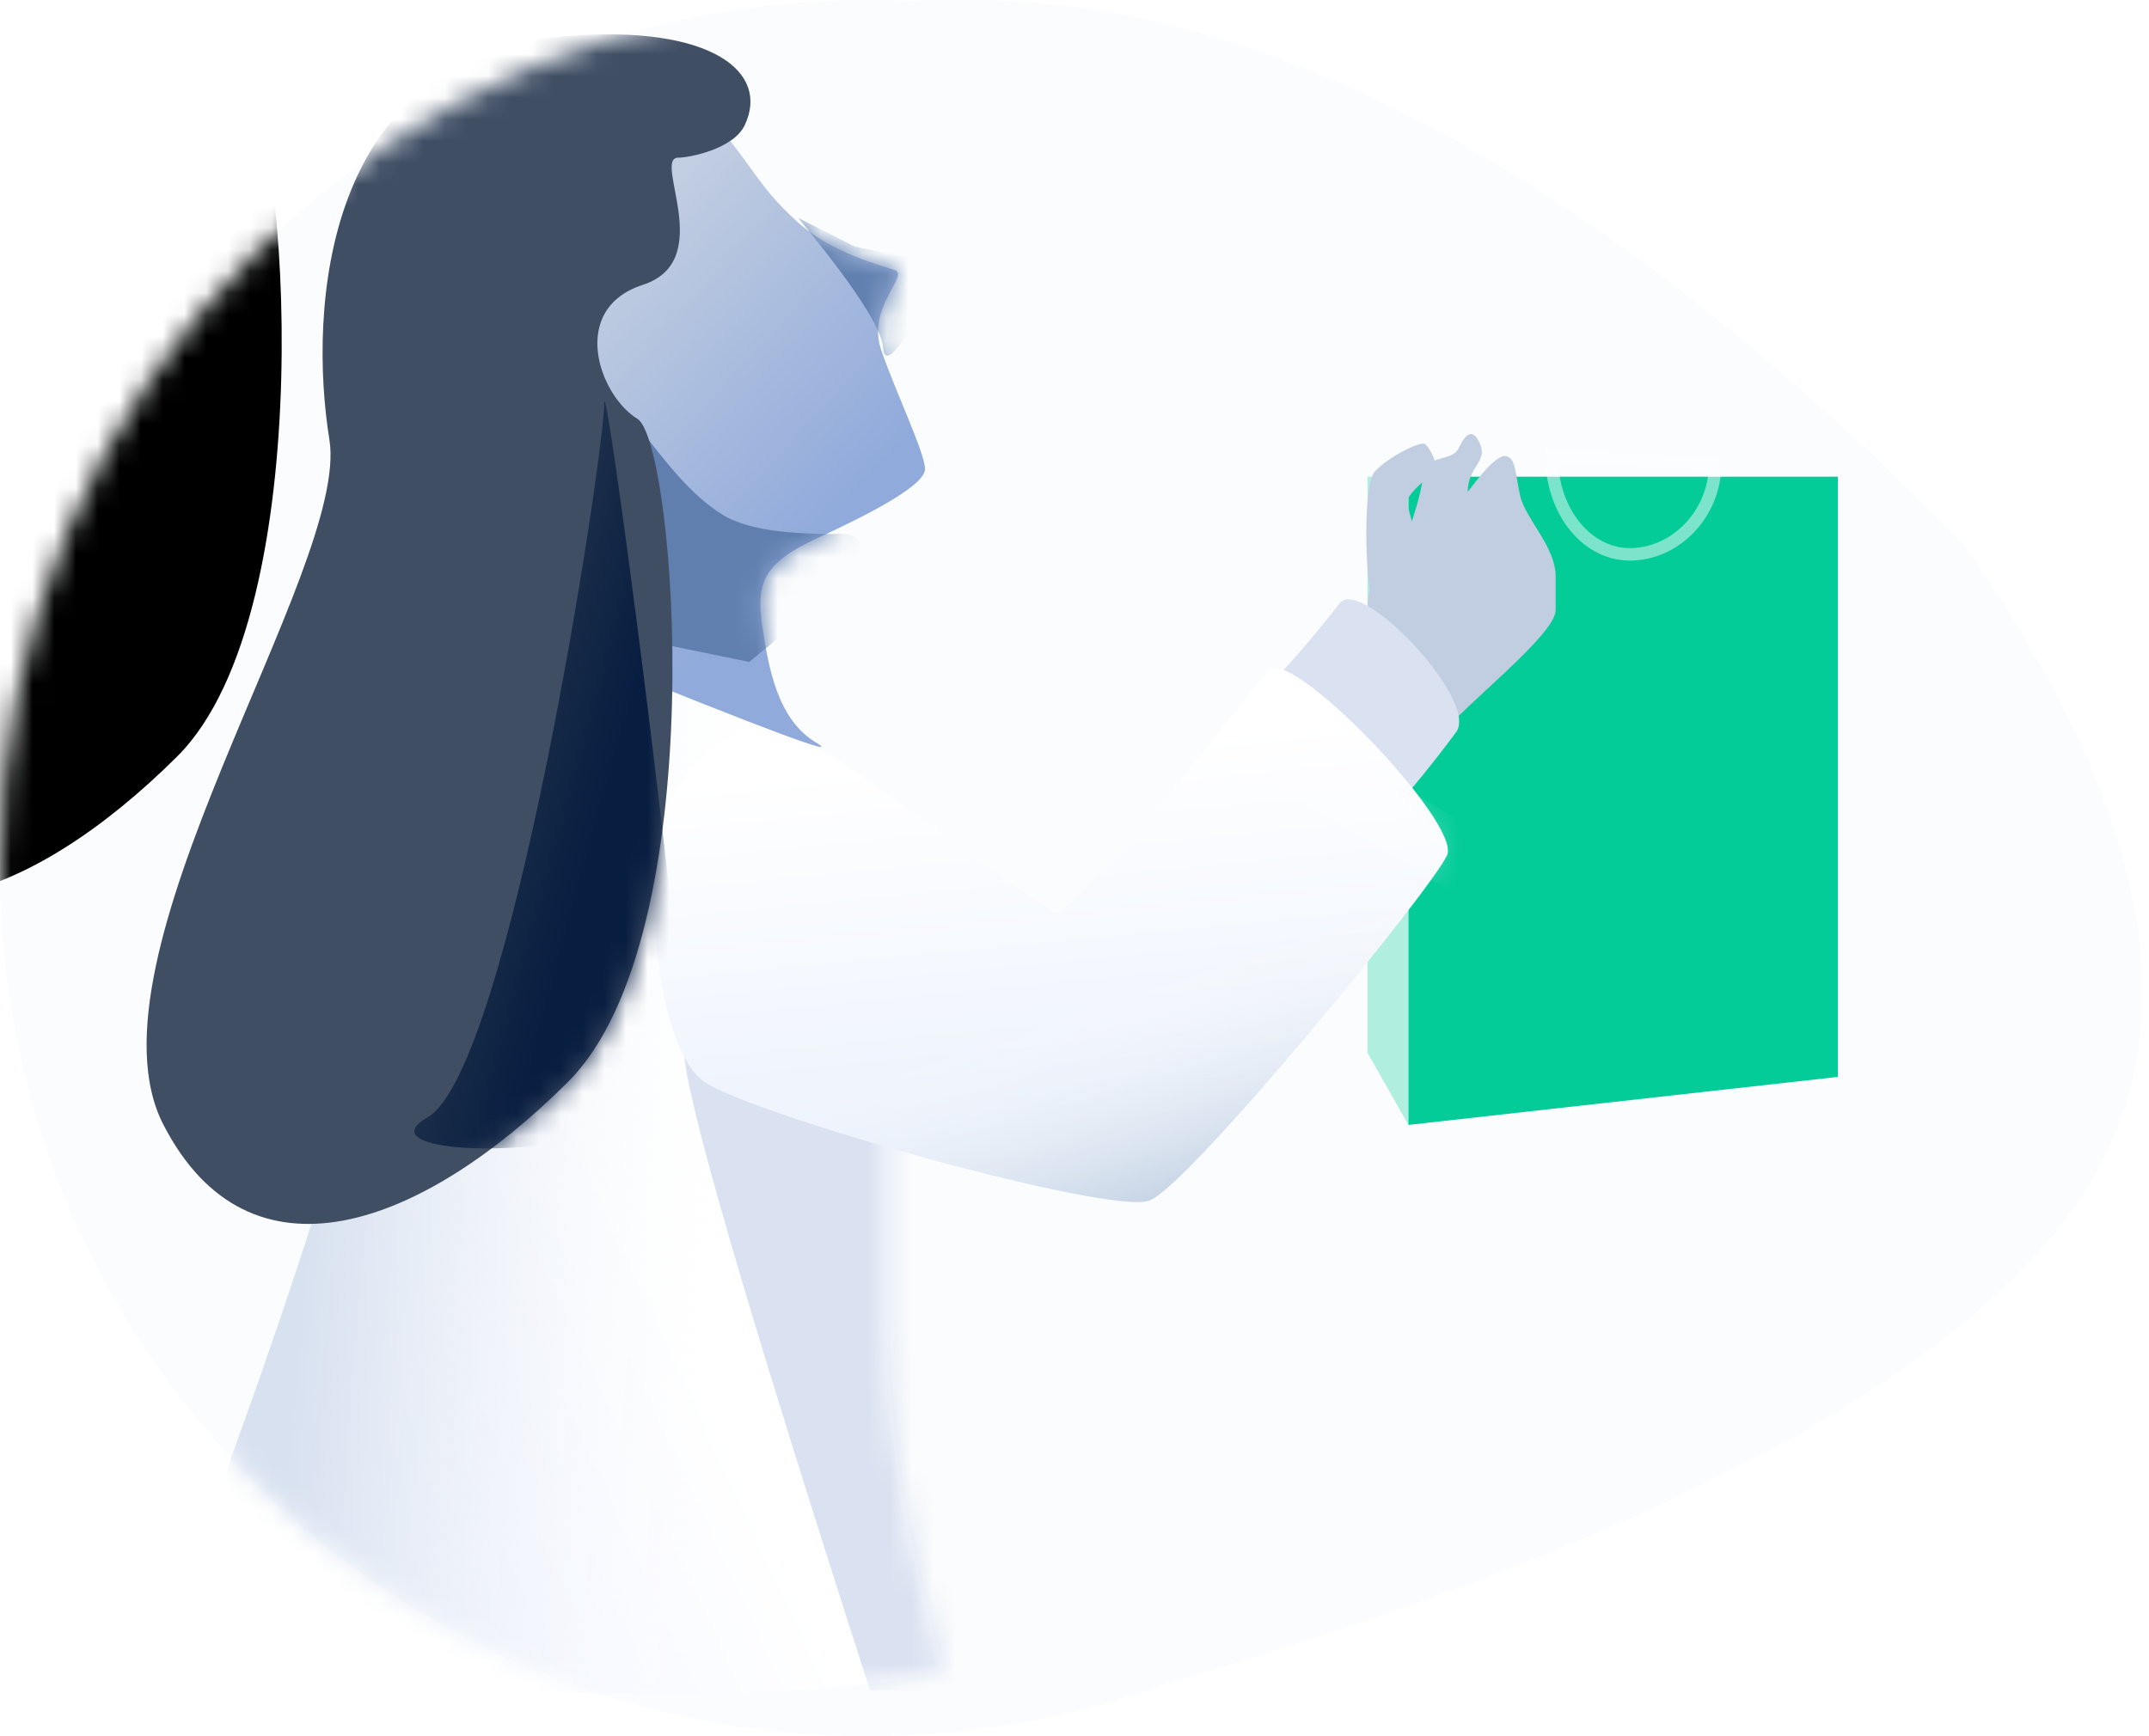 <?xml version="1.0" encoding="UTF-8"?>
<svg width="99px" height="80px" viewBox="0 0 99 80" version="1.1" xmlns="http://www.w3.org/2000/svg" xmlns:xlink="http://www.w3.org/1999/xlink">
    <!-- Generator: Sketch 52.4 (67378) - http://www.bohemiancoding.com/sketch -->
    <title>empty</title>
    <desc>Created with Sketch.</desc>
    <defs>
        <path d="M41.829,0.041 C42.713,0.014 43.673,2.20268248e-13 44.71,2.20268248e-13 C58.718,2.20268248e-13 73.95,8.333 90.405,25 C99.779,38.333 101.195,48.944 94.655,56.832 C88.244,64.563 74.657,71.46 53.892,77.522 C49.565,79.124 44.885,80 40,80 C17.909,80 -2.13162821e-14,62.091 -2.13162821e-14,40 C-2.13162821e-14,17.909 17.909,0 40,0 C40.613,0 41.223,0.014 41.829,0.041 Z" id="path-1"></path>
        <linearGradient x1="88.36%" y1="13.93%" x2="50%" y2="69.728%" id="linearGradient-3">
            <stop stop-color="#F1F7FF" offset="0%"></stop>
            <stop stop-color="#A7BCDE" offset="100%"></stop>
        </linearGradient>
        <linearGradient x1="56.988%" y1="50%" x2="-5.611%" y2="90.998%" id="linearGradient-4">
            <stop stop-color="#FFFFFF" offset="0%"></stop>
            <stop stop-color="#EAEFFF" offset="100%"></stop>
        </linearGradient>
        <linearGradient x1="75.318%" y1="50%" x2="19.116%" y2="43.276%" id="linearGradient-5">
            <stop stop-color="#FFFFFF" stop-opacity="0" offset="0%"></stop>
            <stop stop-color="#D8E1F0" offset="100%"></stop>
        </linearGradient>
        <path d="M0.296,45.347 C1.479,42.969 9.625,20.863 9.707,15.798 C9.789,10.733 11.288,0.344 15.656,0.378 C20.024,0.413 29.061,4.596 30.54,5.715 C32.018,6.835 33.386,11.675 33.386,14.35 C33.386,15.671 33.407,23.627 33.386,31.71 C33.366,39.492 35.87,47.389 36.007,47.71 C29.106,50.025 2.126,48.852 0.296,45.347 Z" id="path-6"></path>
        <linearGradient x1="15.372%" y1="23.124%" x2="25.87%" y2="100%" id="linearGradient-8">
            <stop stop-color="#FFFFFF" offset="0%"></stop>
            <stop stop-color="#E9F0FC" offset="100%"></stop>
        </linearGradient>
        <linearGradient x1="47.832%" y1="65.529%" x2="67.452%" y2="105.573%" id="linearGradient-9">
            <stop stop-color="#FFFFFF" stop-opacity="0" offset="0%"></stop>
            <stop stop-color="#ABBFD6" offset="100%"></stop>
        </linearGradient>
        <path d="M2.895,20.553 C5.282,22.114 21.54,26.659 23.347,25.988 C25.154,25.317 36.43,11.557 37.062,10.064 C37.695,8.571 29.747,0.305 28.798,1.567 C27.848,2.828 19.985,12.715 19.102,12.715 C18.22,12.715 8.784,4.72 6.022,4.267 C3.261,3.815 1.222,7.217 0.697,9 C0.172,10.783 0.507,18.991 2.895,20.553 Z" id="path-10"></path>
        <linearGradient x1="50.798%" y1="8.929%" x2="85.363%" y2="59.789%" id="linearGradient-12">
            <stop stop-color="#C1CDE1" offset="0%"></stop>
            <stop stop-color="#90AADB" offset="100%"></stop>
        </linearGradient>
        <path d="M9.931,1.861 C11.447,3.698 11.73,4.536 13.368,6.028 C15.005,7.52 17.253,8.05 17.903,8.284 C18.554,8.519 16.602,10.005 17.253,11.932 C17.903,13.858 19.28,16.694 19.28,17.448 C19.28,18.201 16.706,19.531 14.272,20.653 C11.838,21.775 11.494,22.719 11.776,24.622 C12.058,26.524 12.458,28.98 14.272,30.056 C15.482,30.773 12.059,29.499 4.003,26.234 C0.583,18.393 -0.272,12.003 1.438,7.064 C4.003,-0.345 8.416,0.023 9.931,1.861 Z" id="path-13"></path>
        <path d="M26.283,12.291 C29.706,11.179 26.703,6.431 27.916,6.431 C28.419,6.431 30.448,6.04 30.974,4.938 C32.139,2.494 29.469,0.315 22.829,0.823 C11.483,1.691 10.884,13.511 11.842,19.426 C12.801,25.341 0.234,43.301 4.195,50.992 C8.156,58.683 16.084,55.738 22.829,49.024 C29.575,42.309 27.798,19.55 26.03,18.466 C24.262,17.381 22.859,13.402 26.283,12.291 Z" id="path-15"></path>
        <filter x="-58.8%" y="-36.9%" width="224.3%" height="169.4%" filterUnits="objectBoundingBox" id="filter-17">
            <feGaussianBlur stdDeviation="13.5" in="SourceAlpha" result="shadowBlurInner1"></feGaussianBlur>
            <feOffset dx="-18" dy="-15" in="shadowBlurInner1" result="shadowOffsetInner1"></feOffset>
            <feComposite in="shadowOffsetInner1" in2="SourceAlpha" operator="arithmetic" k2="-1" k3="1" result="shadowInnerInner1"></feComposite>
            <feColorMatrix values="0 0 0 0 0.04   0 0 0 0 0.105   0 0 0 0 0.224  0 0 0 0.41 0" type="matrix" in="shadowInnerInner1"></feColorMatrix>
        </filter>
        <linearGradient x1="12.446%" y1="35.586%" x2="65.872%" y2="70.638%" id="linearGradient-18">
            <stop stop-color="#001630" stop-opacity="0.062" offset="0%"></stop>
            <stop stop-color="#081E41" offset="100%"></stop>
        </linearGradient>
    </defs>
    <g id="Illustrations" stroke="none" stroke-width="1" fill="none" fill-rule="evenodd">
        <g transform="translate(-42, -2939)" id="Operations">
            <g transform="translate(42, 48)">
                <g id="empty" transform="translate(0, 2891)">
                    <g id="Group-6">
                        <mask id="mask-2" fill="white">
                            <use xlink:href="#path-1"></use>
                        </mask>
                        <use id="Mask" fill-opacity="0.35" fill="#F0F5F8" xlink:href="#path-1"></use>
                        <g mask="url(#mask-2)">
                            <g transform="translate(3, 0)">
                                <g id="Group-11" transform="translate(60, 21)">
                                    <g id="Group-4" transform="translate(0, 0.964)" fill="#04CC99">
                                        <polygon id="Path-9" points="1.884 0 1.884 29.87 21.667 27.657 21.667 0"></polygon>
                                        <polygon id="Path-10" fill-opacity="0.3" points="1.884 29.87 0 26.551 0 0 1.884 0"></polygon>
                                    </g>
                                    <path d="M8.478,0 L16.014,0.374 C16.014,2.572 14.327,4.438 12.246,4.541 C10.165,4.644 8.478,2.611 8.478,0 Z" id="Combined-Shape" stroke-opacity="0.479" stroke="#FFFFFF" stroke-width="0.575"></path>
                                </g>
                                <g id="hand" transform="translate(57.833, 20)">
                                    <path d="M2.333,7.39 C2.113,7.063 1.907,2.378 2.5,1.73 C3.093,1.081 4.615,0.285 4.833,0.472 C5.052,0.658 5.589,1.668 5.167,1.887 C4.745,2.105 3.94,2.871 4,3.145 C4.06,3.419 4.184,4.231 4.5,4.56 C4.816,4.888 2.848,8.154 2.333,7.39 Z" id="finger" fill="#C1CDE1"></path>
                                    <path d="M0,12.404 C1.103,11.06 1.8,10.185 2.089,9.779 C2.294,9.493 1.965,7.612 2.399,6.839 C2.832,6.066 3.137,5.822 3.451,5.373 C3.554,5.227 4.053,4.499 4.19,4.081 C4.552,2.975 4.664,2.445 4.742,1.818 C4.849,0.954 6.069,1.28 6.36,0.66 C6.652,0.041 6.999,-0.355 7.352,0.46 C7.705,1.274 6.786,1.523 6.786,2.647 C6.786,2.714 7.808,1.163 8.443,1.009 C9.022,1.009 8.951,1.787 9.203,2.864 C9.448,3.916 10.832,5.194 10.832,6.562 C10.832,7.355 10.835,7.997 10.832,8.12 C10.812,9.287 6.471,12.593 5.523,13.918 C4.892,14.802 4.201,15.718 3.451,16.667 L0,12.404 Z" fill="#C1CDE1"></path>
                                </g>
                                <g id="shirt" transform="translate(4.5, 25)">
                                    <path d="M18.662,0.739 C20.348,1.17 24.279,1.804 25.081,1.79 C25.882,1.776 27.222,7.674 27.138,8.197 C27.054,8.72 19.198,5.858 18.662,5.18 C18.126,4.502 16.975,0.308 18.662,0.739 Z" id="colar" fill="url(#linearGradient-3)"></path>
                                    <g transform="translate(0, 4.159)">
                                        <mask id="mask-7" fill="white">
                                            <use xlink:href="#path-6"></use>
                                        </mask>
                                        <g id="">
                                            <use fill="url(#linearGradient-4)" xlink:href="#path-6"></use>
                                            <use fill="url(#linearGradient-5)" xlink:href="#path-6"></use>
                                        </g>
                                        <path d="M32.582,48.731 C26.869,31.021 24.013,21.191 24.013,19.239 C24.013,17.288 27.182,16.818 33.519,17.83 L38.837,48.731 L32.582,48.731 Z" id="Path" fill="#DAE2F1" mask="url(#mask-7)"></path>
                                    </g>
                                    <path d="M50.239,7.254 C51.485,6.188 53.232,4.06 54.215,2.797 C55.199,1.534 60.644,7.287 59.583,8.73 C58.523,10.173 56.386,12.85 55.347,13.631 C54.308,14.412 48.993,8.32 50.239,7.254 Z" id="shirt-sleeve" fill="#DAE2F1"></path>
                                    <g id="sleeve" transform="translate(22.106, 4.332)">
                                        <mask id="mask-11" fill="white">
                                            <use xlink:href="#path-10"></use>
                                        </mask>
                                        <g id="">
                                            <use fill="url(#linearGradient-8)" xlink:href="#path-10"></use>
                                            <use fill="url(#linearGradient-9)" xlink:href="#path-10"></use>
                                        </g>
                                        <path d="M24.762,2.513 L40.356,11.87" id="Line-7" stroke="#FFFFFF" stroke-width="3" opacity="0.43" stroke-linecap="square" mask="url(#mask-11)"></path>
                                    </g>
                                </g>
                                <g id="face" transform="translate(20.333, 4.167)">
                                    <mask id="mask-14" fill="white">
                                        <use xlink:href="#path-13"></use>
                                    </mask>
                                    <use id="" fill="url(#linearGradient-12)" xlink:href="#path-13"></use>
                                    <path d="M13.437,5.872 C15.986,8.967 17.29,10.958 17.347,11.842 C17.404,12.726 18.05,12.063 19.286,9.852 L19.286,7.862 L16.054,7.199 L13.437,5.872 Z" id="Path-7" fill="#6180AF" mask="url(#mask-14)"></path>
                                    <path d="M6.539,16.095 C7.239,16.964 8.44,18.613 9.938,19.542 C11.35,20.418 13.853,20.439 15.36,20.439 C17.43,20.439 16.038,22.403 11.183,26.333 L6.539,25.383 C5.632,18.065 5.632,14.97 6.539,16.095 Z" id="Path-2" fill="#617FAE" mask="url(#mask-14)"></path>
                                </g>
                                <g id="hair" transform="translate(0.333, 0.833)">
                                    <mask id="mask-16" fill="white">
                                        <use xlink:href="#path-15"></use>
                                    </mask>
                                    <g id="">
                                        <use fill="#404E64" fill-rule="evenodd" xlink:href="#path-15"></use>
                                        <use fill="black" fill-opacity="1" filter="url(#filter-17)" xlink:href="#path-15"></use>
                                    </g>
                                    <path d="M24.5,17.781 C24.5,20.041 20.21,48.434 16.361,50.651 C12.512,52.869 28.244,52.768 28.244,48.533 C28.244,44.298 24.5,15.521 24.5,17.781 Z" id="Path-3" fill="url(#linearGradient-18)" mask="url(#mask-16)"></path>
                                </g>
                            </g>
                        </g>
                    </g>
                </g>
            </g>
        </g>
    </g>
</svg>